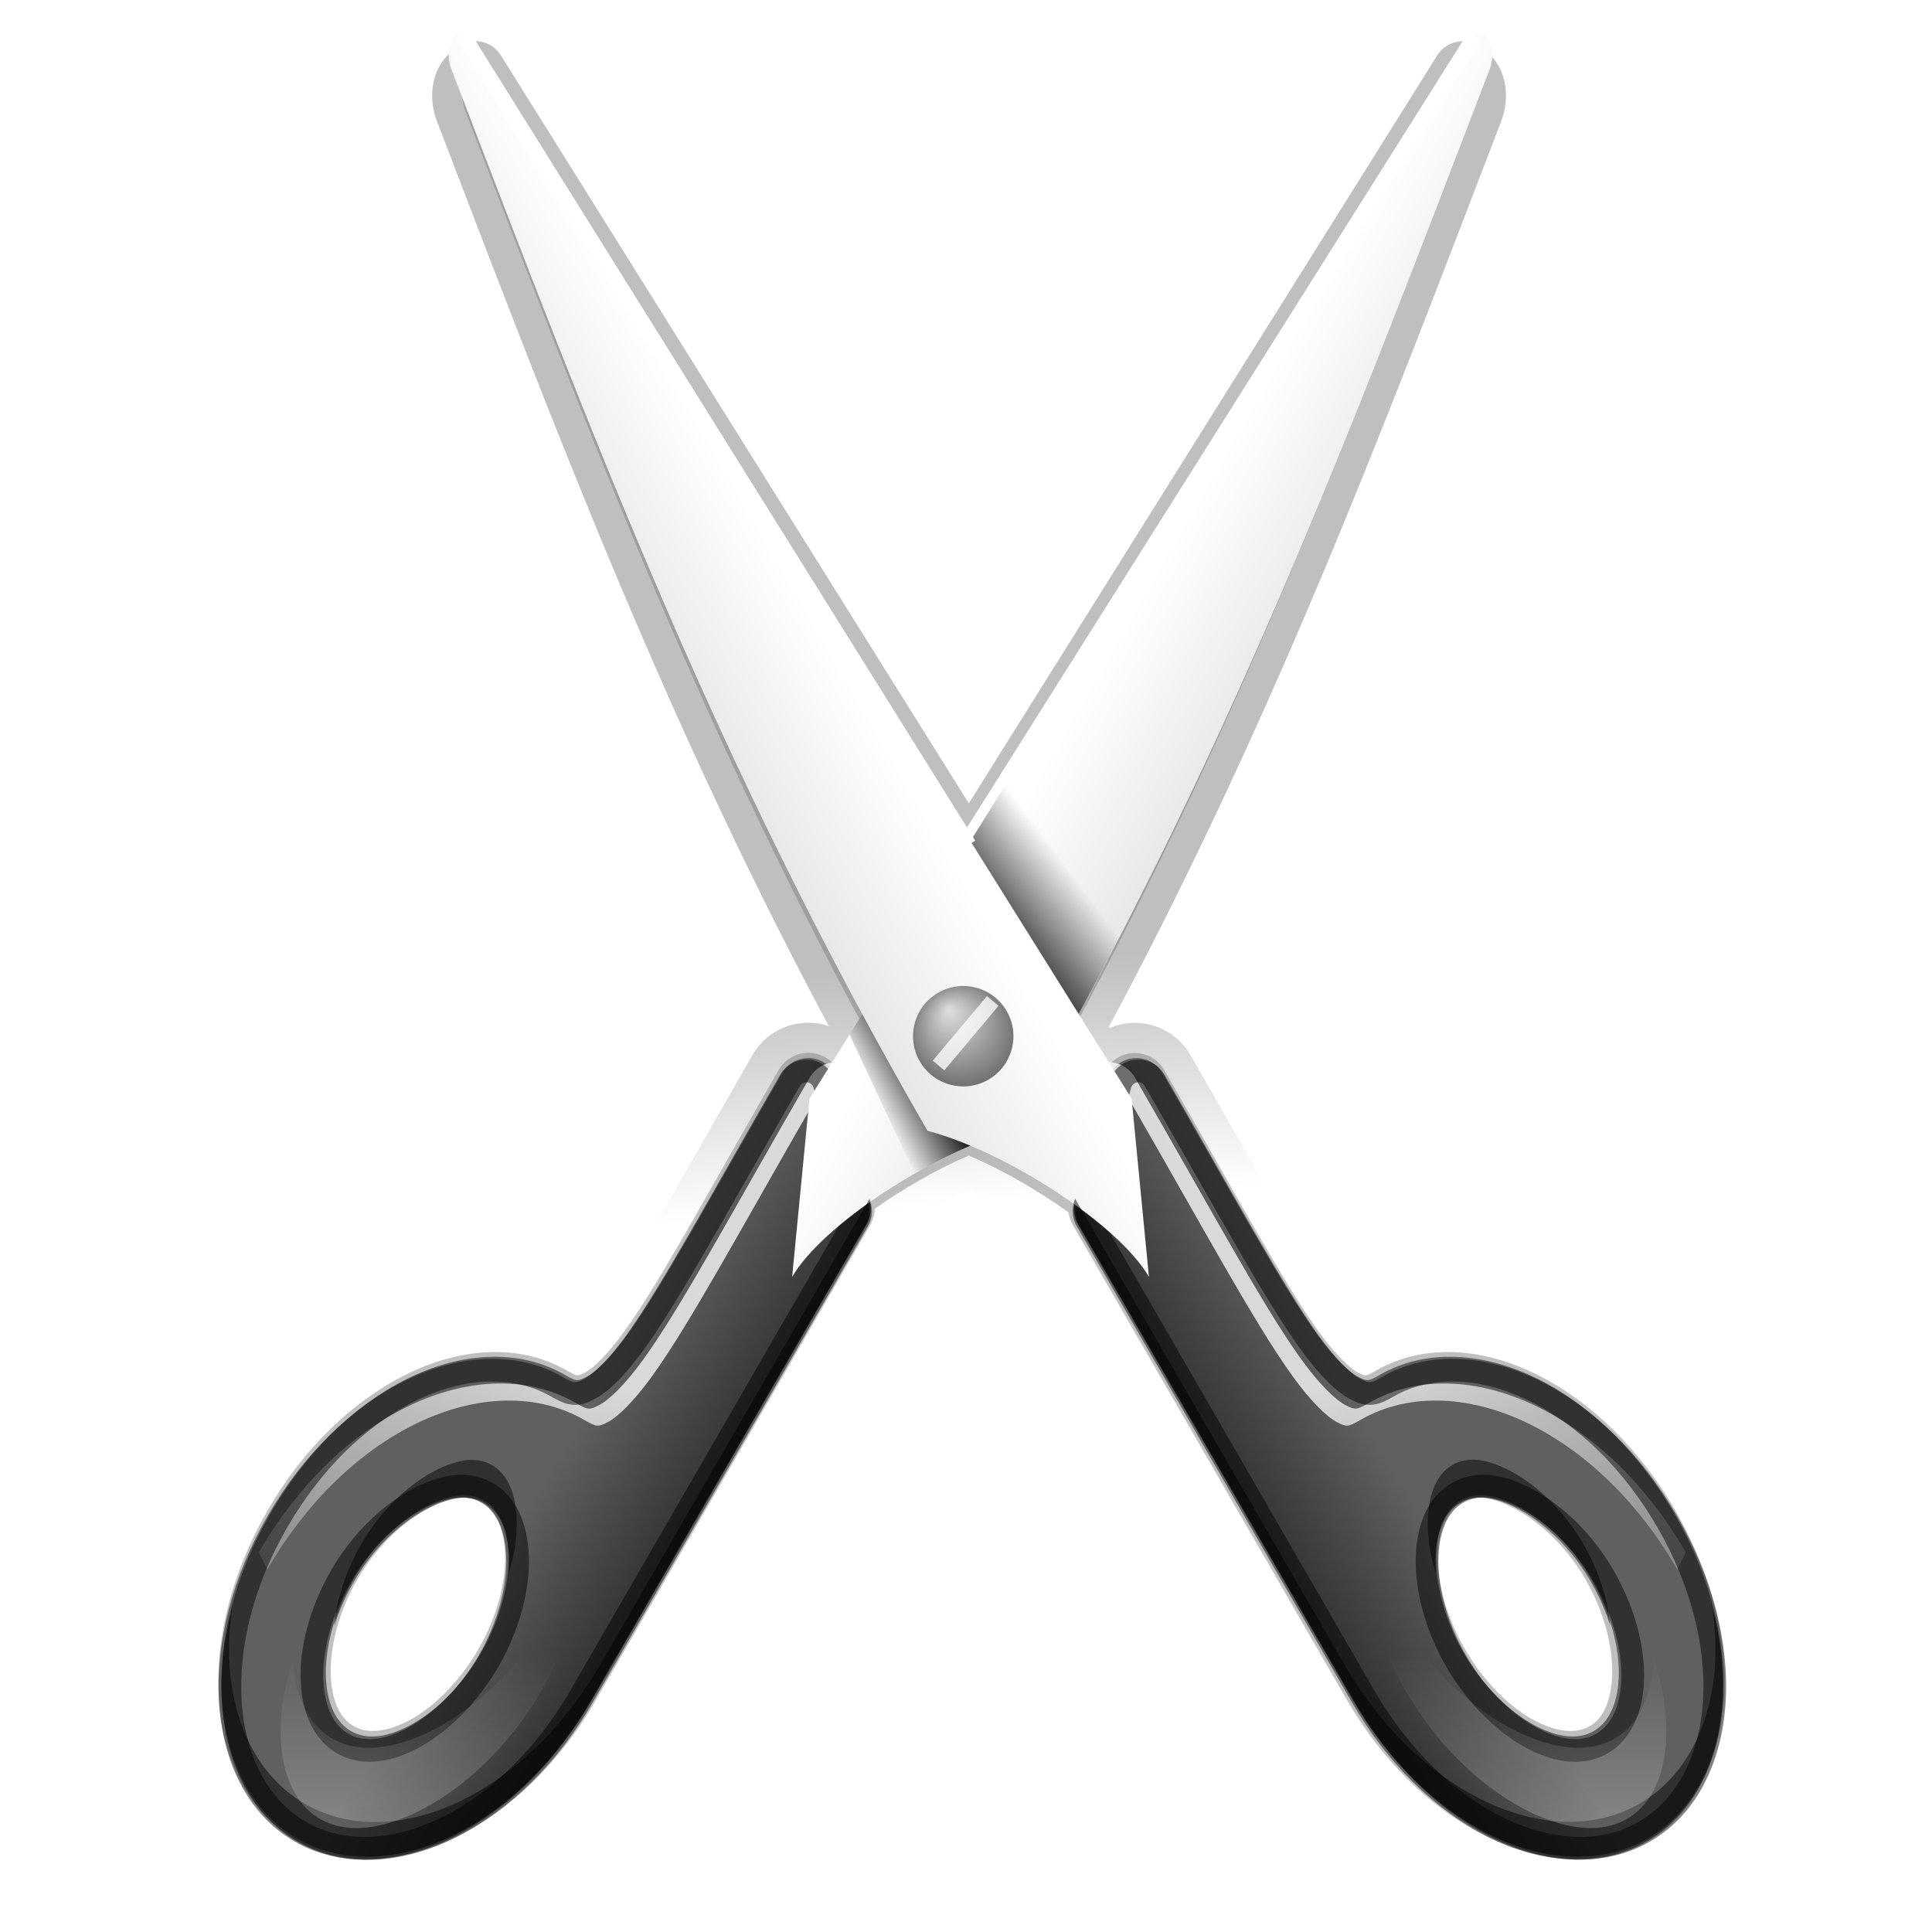 <?xml version="1.0" encoding="UTF-8" standalone="no"?>
<!-- Created with Inkscape (http://www.inkscape.org/) -->

<svg
   xmlns:dc="http://purl.org/dc/elements/1.1/"
   xmlns:cc="http://creativecommons.org/ns#"
   xmlns:rdf="http://www.w3.org/1999/02/22-rdf-syntax-ns#"
   xmlns:svg="http://www.w3.org/2000/svg"
   xmlns="http://www.w3.org/2000/svg"
   xmlns:xlink="http://www.w3.org/1999/xlink"
   xmlns:sodipodi="http://sodipodi.sourceforge.net/DTD/sodipodi-0.dtd"
   xmlns:inkscape="http://www.inkscape.org/namespaces/inkscape"
   width="32"
   height="32"
   viewBox="0 0 8.467 8.467"
   version="1.1"
   id="svg4977"
   inkscape:version="0.92.4 (unknown)"
   sodipodi:docname="cut.svg"
   inkscape:export-filename="/home/rizmut/Dokumen/Rizmut/Github/libreoffice-style-karasa-jaga/build/next/cmd/32/cut.png"
   inkscape:export-xdpi="96"
   inkscape:export-ydpi="96">
  <defs
     id="defs4971">
    <linearGradient
       inkscape:collect="always"
       xlink:href="#linearGradient4792"
       id="linearGradient4798"
       x1="64.469"
       y1="67.045"
       x2="65.411"
       y2="80.971"
       gradientUnits="userSpaceOnUse" />
    <linearGradient
       inkscape:collect="always"
       id="linearGradient4792">
      <stop
         style="stop-color:#000000;stop-opacity:1;"
         offset="0"
         id="stop4794" />
      <stop
         style="stop-color:#000000;stop-opacity:0;"
         offset="1"
         id="stop4796" />
    </linearGradient>
    <filter
       inkscape:collect="always"
       id="filter4821">
      <feGaussianBlur
         inkscape:collect="always"
         stdDeviation="0.987"
         id="feGaussianBlur4823" />
    </filter>
    <linearGradient
       inkscape:collect="always"
       xlink:href="#linearGradient4445"
       id="linearGradient4572"
       gradientUnits="userSpaceOnUse"
       gradientTransform="matrix(-0.225,-0.13,-0.13,0.225,39.857,271.249)"
       x1="66.411"
       y1="111.097"
       x2="56.771"
       y2="111.404" />
    <linearGradient
       inkscape:collect="always"
       id="linearGradient4445">
      <stop
         style="stop-color:#606060;stop-opacity:1"
         offset="0"
         id="stop4447" />
      <stop
         style="stop-color:#343434;stop-opacity:1"
         offset="1"
         id="stop4449" />
    </linearGradient>
    <linearGradient
       inkscape:collect="always"
       xlink:href="#linearGradient4488"
       id="linearGradient4574"
       gradientUnits="userSpaceOnUse"
       gradientTransform="matrix(-0.299,0,0,0.299,37.306,259.959)"
       x1="100.238"
       y1="84.953"
       x2="115.333"
       y2="111.099" />
    <linearGradient
       inkscape:collect="always"
       id="linearGradient4488">
      <stop
         style="stop-color:#ffffff;stop-opacity:1;"
         offset="0"
         id="stop4490" />
      <stop
         style="stop-color:#ffffff;stop-opacity:0;"
         offset="1"
         id="stop4492" />
    </linearGradient>
    <clipPath
       clipPathUnits="userSpaceOnUse"
       id="clipPath4455">
      <path
         inkscape:connector-curvature="0"
         style="fill:#343434;fill-opacity:1;fill-rule:evenodd;stroke:none;stroke-width:6;stroke-linecap:round;stroke-linejoin:round;stroke-miterlimit:4;stroke-dasharray:none;stroke-opacity:1"
         d="m 75.188,70.062 c -0.857,0.05 -1.586,0.641 -1.812,1.469 l -2.156,8.062 c -0.127,0.509 -0.048,1.048 0.219,1.5 L 89.625,112.562 c 2.348,4.064 5.543,7.162 9,8.906 3.457,1.745 7.349,2.149 10.531,0.312 3.183,-1.836 4.779,-5.414 5,-9.281 0.221,-3.867 -0.87,-8.185 -3.219,-12.25 -2.348,-4.065 -5.542,-7.17 -9,-8.906 C 98.479,89.607 94.586,89.228 91.406,91.062 90.654,91.496 90.578,91.481 90,91.188 89.422,90.894 88.43,89.981 87.25,88.344 84.89,85.069 81.724,79.186 77.031,71.062 c -0.377,-0.655 -1.09,-1.041 -1.844,-1 z m 22.75,28.969 c 1.91,-0.131 5.356,1.852 7.5,5.562 1.32,2.284 1.893,4.674 1.812,6.531 -0.08,1.857 -0.748,3.007 -1.656,3.531 -0.908,0.524 -2.194,0.516 -3.844,-0.344 -1.649,-0.86 -3.461,-2.559 -4.781,-4.844 -1.32,-2.284 -1.893,-4.705 -1.812,-6.562 0.08,-1.857 0.717,-3.007 1.625,-3.531 0.373,-0.215 0.74,-0.315 1.156,-0.344 z"
         id="path4457"
         sodipodi:nodetypes="cccccsssssssscccsssssssc" />
    </clipPath>
    <filter
       inkscape:collect="always"
       id="filter4475">
      <feGaussianBlur
         inkscape:collect="always"
         stdDeviation="0.475"
         id="feGaussianBlur4477" />
    </filter>
    <linearGradient
       inkscape:collect="always"
       xlink:href="#linearGradient4445"
       id="linearGradient4443"
       gradientUnits="userSpaceOnUse"
       gradientTransform="matrix(0.225,-0.13,0.13,0.225,-5.767,271.249)"
       x1="66.411"
       y1="111.097"
       x2="56.771"
       y2="111.404" />
    <linearGradient
       inkscape:collect="always"
       xlink:href="#linearGradient4488"
       id="linearGradient4494"
       x1="100.238"
       y1="84.953"
       x2="115.333"
       y2="111.099"
       gradientUnits="userSpaceOnUse"
       gradientTransform="matrix(0.299,0,0,0.299,-3.216,259.959)" />
    <clipPath
       clipPathUnits="userSpaceOnUse"
       id="clipPath4902">
      <path
         inkscape:connector-curvature="0"
         style="fill:#343434;fill-opacity:1;fill-rule:evenodd;stroke:none;stroke-width:6;stroke-linecap:round;stroke-linejoin:round;stroke-miterlimit:4;stroke-dasharray:none;stroke-opacity:1"
         d="m 75.188,70.062 c -0.857,0.05 -1.586,0.641 -1.812,1.469 l -2.156,8.062 c -0.127,0.509 -0.048,1.048 0.219,1.5 L 89.625,112.562 c 2.348,4.064 5.543,7.162 9,8.906 3.457,1.745 7.349,2.149 10.531,0.312 3.183,-1.836 4.779,-5.414 5,-9.281 0.221,-3.867 -0.87,-8.185 -3.219,-12.25 -2.348,-4.065 -5.542,-7.17 -9,-8.906 C 98.479,89.607 94.586,89.228 91.406,91.062 90.654,91.496 90.578,91.481 90,91.188 89.422,90.894 88.43,89.981 87.25,88.344 84.89,85.069 81.724,79.186 77.031,71.062 c -0.377,-0.655 -1.09,-1.041 -1.844,-1 z m 22.75,28.969 c 1.91,-0.131 5.356,1.852 7.5,5.562 1.32,2.284 1.893,4.674 1.812,6.531 -0.08,1.857 -0.748,3.007 -1.656,3.531 -0.908,0.524 -2.194,0.516 -3.844,-0.344 -1.649,-0.86 -3.461,-2.559 -4.781,-4.844 -1.32,-2.284 -1.893,-4.705 -1.812,-6.562 0.08,-1.857 0.717,-3.007 1.625,-3.531 0.373,-0.215 0.74,-0.315 1.156,-0.344 z"
         id="path4900"
         sodipodi:nodetypes="cccccsssssssscccsssssssc" />
    </clipPath>
    <linearGradient
       inkscape:collect="always"
       xlink:href="#linearGradient3792"
       id="linearGradient3802"
       gradientUnits="userSpaceOnUse"
       gradientTransform="matrix(-0.225,-0.13,-0.13,0.225,39.884,271.696)"
       x1="62.646"
       y1="53.751"
       x2="52.067"
       y2="53.751" />
    <linearGradient
       id="linearGradient3792"
       inkscape:collect="always">
      <stop
         id="stop3794"
         offset="0"
         style="stop-color:#ffffff;stop-opacity:1" />
      <stop
         id="stop3796"
         offset="1"
         style="stop-color:#e7e7e7;stop-opacity:1" />
    </linearGradient>
    <linearGradient
       inkscape:collect="always"
       xlink:href="#linearGradient4792"
       id="linearGradient3637"
       x1="61.912"
       y1="72.457"
       x2="59.719"
       y2="73.71"
       gradientUnits="userSpaceOnUse"
       gradientTransform="matrix(0.491,0,0,0.49,-13.795,246.722)" />
    <linearGradient
       gradientTransform="matrix(0.265,0,0,0.265,1.3341743e-8,263.133)"
       inkscape:collect="always"
       xlink:href="#linearGradient4792"
       id="linearGradient4259"
       x1="65.415"
       y1="63.219"
       x2="71.567"
       y2="58.625"
       gradientUnits="userSpaceOnUse" />
    <linearGradient
       inkscape:collect="always"
       xlink:href="#linearGradient3792"
       id="linearGradient3617"
       gradientUnits="userSpaceOnUse"
       x1="62.646"
       y1="53.751"
       x2="52.067"
       y2="53.751"
       gradientTransform="matrix(0.225,-0.13,0.13,0.225,-5.857,271.696)" />
    <radialGradient
       inkscape:collect="always"
       xlink:href="#linearGradient4722"
       id="radialGradient4728"
       cx="66"
       cy="54"
       fx="66.496"
       fy="53.141"
       r="2"
       gradientUnits="userSpaceOnUse"
       gradientTransform="matrix(0.454,-0.262,0.262,0.453,-170.132,244.866)" />
    <linearGradient
       inkscape:collect="always"
       id="linearGradient4722">
      <stop
         style="stop-color:#dfdfdf;stop-opacity:1"
         offset="0"
         id="stop4724" />
      <stop
         style="stop-color:#606060;stop-opacity:1"
         offset="1"
         id="stop4726" />
    </linearGradient>
    <filter
       inkscape:collect="always"
       id="filter4715">
      <feGaussianBlur
         inkscape:collect="always"
         stdDeviation="0.716"
         id="feGaussianBlur4717" />
    </filter>
    <filter
       inkscape:collect="always"
       id="filter4711">
      <feGaussianBlur
         inkscape:collect="always"
         stdDeviation="0.716"
         id="feGaussianBlur4713" />
    </filter>
    <linearGradient
       inkscape:collect="always"
       xlink:href="#linearGradient4488"
       id="linearGradient4641"
       x1="24.636"
       y1="118.537"
       x2="24.636"
       y2="110.801"
       gradientUnits="userSpaceOnUse" />
    <filter
       inkscape:collect="always"
       id="filter4691">
      <feGaussianBlur
         inkscape:collect="always"
         stdDeviation="0.419"
         id="feGaussianBlur4693" />
    </filter>
    <linearGradient
       inkscape:collect="always"
       xlink:href="#linearGradient4488"
       id="linearGradient9606"
       gradientUnits="userSpaceOnUse"
       x1="24.636"
       y1="118.537"
       x2="24.636"
       y2="110.801" />
  </defs>
  <sodipodi:namedview
     id="base"
     pagecolor="#ffffff"
     bordercolor="#666666"
     borderopacity="1.0"
     inkscape:pageopacity="0.0"
     inkscape:pageshadow="2"
     inkscape:zoom="7.46875"
     inkscape:cx="12.933881"
     inkscape:cy="30.736945"
     inkscape:document-units="mm"
     inkscape:current-layer="g9632"
     showgrid="true"
     units="px">
    <inkscape:grid
       type="xygrid"
       id="grid9608" />
  </sodipodi:namedview>
  <g
     inkscape:label="Layer 1"
     inkscape:groupmode="layer"
     id="layer1"
     transform="translate(0,-288.533)">
    <g
       id="g9632"
       transform="matrix(0.25,0,0,0.25,2.2252401e-7,222.752)">
      <path
         transform="matrix(0.298,0,0,0.298,-2.182,260.063)"
         id="path3483"
         d="m 35.281,14.469 c -0.955,0.551 -0.83,1.716 -0.594,2.312 C 41.825,35.392 48.223,52.348 58.156,70.75 L 56.625,73.219 c -0.38,-0.671 -1.138,-1.075 -1.938,-1 -0.653,0.057 -1.237,0.431 -1.562,1 -4.163,7.21 -6.958,12.432 -9.031,15.312 C 43.057,89.971 42.204,90.77 41.75,91 c -0.454,0.23 -0.443,0.264 -1.062,-0.094 -2.9,-1.674 -6.418,-1.314 -9.531,0.25 -3.113,1.564 -5.992,4.328 -8.094,7.969 -2.102,3.641 -3.074,7.517 -2.875,11 0.199,3.483 1.66,6.73 4.562,8.406 2.903,1.676 6.45,1.29 9.562,-0.281 3.112,-1.572 5.961,-4.329 8.062,-7.969 L 58.5,82.344 c 0.175,-0.296 0.273,-0.631 0.281,-0.969 1.713,-1.201 3.655,-2.332 5.531,-3.125 1.989,0.841 4.082,2.06 5.875,3.344 0.029,0.265 0.117,0.513 0.25,0.75 l 16.125,27.938 c 2.102,3.64 4.982,6.397 8.094,7.969 3.112,1.572 6.628,1.957 9.531,0.281 2.903,-1.676 4.363,-4.923 4.562,-8.406 0.199,-3.483 -0.773,-7.359 -2.875,-11 -2.102,-3.641 -4.98,-6.404 -8.094,-7.969 -3.113,-1.564 -6.631,-1.924 -9.531,-0.25 -0.619,0.358 -0.609,0.324 -1.062,0.094 -0.454,-0.23 -1.307,-1.029 -2.344,-2.469 -2.074,-2.88 -4.869,-8.102 -9.031,-15.312 -0.377,-0.655 -1.09,-1.041 -1.844,-1 -0.79,0.05 -1.474,0.554 -1.75,1.281 L 70.5,70.75 C 80.433,52.348 86.831,35.392 93.969,16.781 94.205,16.185 94.33,15.02 93.375,14.469 L 64.312,60.875 Z m -0.5,83.906 c 0.335,0.023 0.603,0.106 0.906,0.281 0.721,0.416 1.275,1.373 1.344,2.969 0.069,1.596 -0.412,3.663 -1.562,5.656 -1.151,1.993 -2.709,3.48 -4.125,4.219 -1.416,0.739 -2.498,0.729 -3.219,0.312 -0.721,-0.416 -1.275,-1.341 -1.344,-2.938 -0.069,-1.596 0.412,-3.695 1.562,-5.688 1.869,-3.237 4.881,-4.92 6.438,-4.812 z m 59.375,0 c 1.557,-0.107 4.568,1.575 6.438,4.812 1.151,1.993 1.631,4.091 1.562,5.688 -0.069,1.596 -0.591,2.521 -1.312,2.938 -0.721,0.416 -1.803,0.426 -3.219,-0.312 -1.416,-0.739 -2.974,-2.225 -4.125,-4.219 -1.151,-1.993 -1.663,-4.06 -1.594,-5.656 0.069,-1.596 0.623,-2.552 1.344,-2.969 0.303,-0.175 0.571,-0.258 0.906,-0.281 z"
         style="opacity:0.5;fill:#000000;fill-opacity:1;fill-rule:evenodd;stroke:url(#linearGradient4798);stroke-width:3.548;stroke-linecap:round;stroke-linejoin:round;stroke-miterlimit:4;stroke-dasharray:none;stroke-opacity:1;filter:url(#filter4821)"
         inkscape:connector-curvature="0" />
      <path
         style="fill:url(#linearGradient4572);fill-opacity:1;fill-rule:evenodd;stroke:none;stroke-width:1.058;stroke-linecap:round;stroke-linejoin:round;stroke-miterlimit:4;stroke-dasharray:none;stroke-opacity:1"
         d="m 14.197,281.671 c 0.227,0.013 0.42,0.17 0.48,0.389 l 0.571,2.133 c 0.034,0.135 0.013,0.277 -0.058,0.397 l -4.812,8.326 c -0.621,1.075 -1.467,1.895 -2.381,2.356 -0.915,0.462 -1.944,0.569 -2.786,0.083 -0.842,-0.486 -1.264,-1.433 -1.323,-2.456 -0.059,-1.023 0.23,-2.166 0.852,-3.241 0.621,-1.075 1.466,-1.897 2.381,-2.356 0.915,-0.459 1.945,-0.56 2.786,-0.074 0.199,0.115 0.219,0.111 0.372,0.033 0.153,-0.078 0.415,-0.319 0.728,-0.752 0.624,-0.867 1.462,-2.423 2.704,-4.572 0.1,-0.173 0.288,-0.276 0.488,-0.265 z m -6.019,7.665 c -0.505,-0.035 -1.417,0.49 -1.984,1.472 -0.349,0.604 -0.501,1.237 -0.48,1.728 0.021,0.491 0.198,0.796 0.438,0.934 0.24,0.139 0.581,0.137 1.017,-0.091 0.436,-0.228 0.916,-0.677 1.265,-1.282 0.349,-0.604 0.501,-1.245 0.48,-1.736 -0.021,-0.491 -0.19,-0.796 -0.43,-0.934 -0.099,-0.057 -0.196,-0.083 -0.306,-0.091 z"
         id="path4566"
         sodipodi:nodetypes="cccccsssssssscccsssssssc"
         inkscape:connector-curvature="0" />
      <path
         style="opacity:0.772;fill:url(#linearGradient4574);fill-opacity:1;fill-rule:evenodd;stroke:none;stroke-width:1.058;stroke-linecap:round;stroke-linejoin:round;stroke-miterlimit:4;stroke-dasharray:none;stroke-opacity:1"
         d="m 14.725,281.737 c 0.244,0.014 0.45,0.185 0.514,0.421 l 0.019,0.075 c -0.098,-0.112 -0.227,-0.187 -0.383,-0.196 -0.215,-0.012 -0.425,0.094 -0.533,0.28 -1.337,2.315 -2.234,3.992 -2.907,4.926 -0.336,0.467 -0.62,0.73 -0.785,0.813 -0.165,0.084 -0.188,0.086 -0.402,-0.037 -0.906,-0.523 -2.015,-0.411 -3,0.084 -0.985,0.495 -1.892,1.375 -2.561,2.533 l -0.15,-0.299 c 0.669,-1.158 1.575,-2.038 2.561,-2.533 0.985,-0.495 2.094,-0.607 3,-0.084 0.214,0.124 0.237,0.121 0.402,0.037 0.165,-0.084 0.449,-0.346 0.785,-0.813 0.672,-0.933 1.569,-2.611 2.907,-4.926 0.107,-0.187 0.318,-0.292 0.533,-0.28 z"
         id="path4568"
         sodipodi:nodetypes="cccscssssccsssscc"
         inkscape:connector-curvature="0" />
      <path
         transform="matrix(-0.265,0,0,0.265,34.09,263.133)"
         sodipodi:nodetypes="cccccsssssssscccsssssssc"
         id="path4570"
         d="m 75.188,70.062 c -0.857,0.05 -1.586,0.641 -1.812,1.469 l -2.156,8.062 c -0.127,0.509 -0.048,1.048 0.219,1.5 L 89.625,112.562 c 2.348,4.064 5.543,7.162 9,8.906 3.457,1.745 7.349,2.149 10.531,0.312 3.183,-1.836 4.779,-5.414 5,-9.281 0.221,-3.867 -0.87,-8.185 -3.219,-12.25 -2.348,-4.065 -5.542,-7.17 -9,-8.906 C 98.479,89.607 94.586,89.228 91.406,91.062 90.654,91.496 90.578,91.481 90,91.188 89.422,90.894 88.43,89.981 87.25,88.344 84.89,85.069 81.724,79.186 77.031,71.062 c -0.377,-0.655 -1.09,-1.041 -1.844,-1 z m 22.75,28.969 c 1.91,-0.131 5.356,1.852 7.5,5.562 1.32,2.284 1.893,4.674 1.812,6.531 -0.08,1.857 -0.748,3.007 -1.656,3.531 -0.908,0.524 -2.194,0.516 -3.844,-0.344 -1.649,-0.86 -3.461,-2.559 -4.781,-4.844 -1.32,-2.284 -1.893,-4.705 -1.812,-6.562 0.08,-1.857 0.717,-3.007 1.625,-3.531 0.373,-0.215 0.74,-0.315 1.156,-0.344 z"
         style="opacity:0.703;fill:none;fill-opacity:1;fill-rule:evenodd;stroke:#000000;stroke-width:3;stroke-linecap:round;stroke-linejoin:round;stroke-miterlimit:4;stroke-dasharray:none;stroke-opacity:1;filter:url(#filter4475)"
         clip-path="url(#clipPath4455)"
         inkscape:connector-curvature="0" />
      <path
         sodipodi:nodetypes="cccccsssssssscccsssssssc"
         id="path3845"
         d="m 19.893,281.671 c -0.227,0.013 -0.42,0.17 -0.48,0.389 l -0.571,2.133 c -0.034,0.135 -0.013,0.277 0.058,0.397 l 4.812,8.326 c 0.621,1.075 1.467,1.895 2.381,2.356 0.915,0.462 1.944,0.569 2.786,0.083 0.842,-0.486 1.264,-1.433 1.323,-2.456 0.059,-1.023 -0.23,-2.166 -0.852,-3.241 -0.621,-1.075 -1.466,-1.897 -2.381,-2.356 -0.915,-0.459 -1.945,-0.56 -2.786,-0.074 -0.199,0.115 -0.219,0.111 -0.372,0.033 -0.153,-0.078 -0.415,-0.319 -0.728,-0.752 -0.624,-0.867 -1.462,-2.423 -2.704,-4.572 -0.1,-0.173 -0.288,-0.276 -0.488,-0.265 z m 6.019,7.665 c 0.505,-0.035 1.417,0.49 1.984,1.472 0.349,0.604 0.501,1.237 0.48,1.728 -0.021,0.491 -0.198,0.796 -0.438,0.934 -0.24,0.139 -0.581,0.137 -1.017,-0.091 -0.436,-0.228 -0.916,-0.677 -1.265,-1.282 -0.349,-0.604 -0.501,-1.245 -0.48,-1.736 0.021,-0.491 0.19,-0.796 0.43,-0.934 0.099,-0.057 0.196,-0.083 0.306,-0.091 z"
         style="fill:url(#linearGradient4443);fill-opacity:1;fill-rule:evenodd;stroke:none;stroke-width:1.058;stroke-linecap:round;stroke-linejoin:round;stroke-miterlimit:4;stroke-dasharray:none;stroke-opacity:1"
         inkscape:connector-curvature="0" />
      <path
         sodipodi:nodetypes="cccscssssccsssscc"
         id="path4479"
         d="m 19.365,281.737 c -0.244,0.014 -0.45,0.185 -0.514,0.421 l -0.019,0.075 c 0.098,-0.112 0.227,-0.187 0.383,-0.196 0.215,-0.012 0.425,0.094 0.533,0.28 1.337,2.315 2.234,3.992 2.907,4.926 0.336,0.467 0.62,0.73 0.785,0.813 0.165,0.084 0.188,0.086 0.402,-0.037 0.906,-0.523 2.015,-0.411 3,0.084 0.985,0.495 1.892,1.375 2.561,2.533 l 0.15,-0.299 c -0.669,-1.158 -1.575,-2.038 -2.561,-2.533 -0.985,-0.495 -2.094,-0.607 -3,-0.084 -0.214,0.124 -0.237,0.121 -0.402,0.037 -0.165,-0.084 -0.449,-0.346 -0.785,-0.813 -0.672,-0.933 -1.569,-2.611 -2.907,-4.926 -0.107,-0.187 -0.318,-0.292 -0.533,-0.28 z"
         style="opacity:0.772;fill:url(#linearGradient4494);fill-opacity:1;fill-rule:evenodd;stroke:none;stroke-width:1.058;stroke-linecap:round;stroke-linejoin:round;stroke-miterlimit:4;stroke-dasharray:none;stroke-opacity:1"
         inkscape:connector-curvature="0" />
      <path
         clip-path="url(#clipPath4455)"
         style="opacity:0.703;fill:none;fill-opacity:1;fill-rule:evenodd;stroke:#000000;stroke-width:3;stroke-linecap:round;stroke-linejoin:round;stroke-miterlimit:4;stroke-dasharray:none;stroke-opacity:1;filter:url(#filter4475)"
         d="m 75.188,70.062 c -0.857,0.05 -1.586,0.641 -1.812,1.469 l -2.156,8.062 c -0.127,0.509 -0.048,1.048 0.219,1.5 L 89.625,112.562 c 2.348,4.064 5.543,7.162 9,8.906 3.457,1.745 7.349,2.149 10.531,0.312 3.183,-1.836 4.779,-5.414 5,-9.281 0.221,-3.867 -0.87,-8.185 -3.219,-12.25 -2.348,-4.065 -5.542,-7.17 -9,-8.906 C 98.479,89.607 94.586,89.228 91.406,91.062 90.654,91.496 90.578,91.481 90,91.188 89.422,90.894 88.43,89.981 87.25,88.344 84.89,85.069 81.724,79.186 77.031,71.062 c -0.377,-0.655 -1.09,-1.041 -1.844,-1 z m 22.75,28.969 c 1.91,-0.131 5.356,1.852 7.5,5.562 1.32,2.284 1.893,4.674 1.812,6.531 -0.08,1.857 -0.748,3.007 -1.656,3.531 -0.908,0.524 -2.194,0.516 -3.844,-0.344 -1.649,-0.86 -3.461,-2.559 -4.781,-4.844 -1.32,-2.284 -1.893,-4.705 -1.812,-6.562 0.08,-1.857 0.717,-3.007 1.625,-3.531 0.373,-0.215 0.74,-0.315 1.156,-0.344 z"
         id="path4451"
         sodipodi:nodetypes="cccccsssssssscccsssssssc"
         inkscape:connector-curvature="0"
         transform="matrix(0.265,0,0,0.265,1.3341743e-8,263.133)" />
      <path
         sodipodi:nodetypes="cccccc"
         id="path3506"
         d="m 25.919,263.639 -11.729,18.743 -0.304,3.126 c 0.52,-0.9 2.461,-2.181 3.883,-2.562 3.727,-6.45 5.889,-12.208 8.341,-18.597 0.073,-0.183 0.103,-0.541 -0.19,-0.71 z"
         style="fill:url(#linearGradient3802);fill-opacity:1;fill-rule:evenodd;stroke:none;stroke-width:0.265px;stroke-linecap:butt;stroke-linejoin:miter;stroke-opacity:1"
         inkscape:connector-curvature="0" />
      <path
         style="fill:none;fill-rule:evenodd;stroke:#ffffff;stroke-width:0.265px;stroke-linecap:butt;stroke-linejoin:miter;stroke-opacity:1"
         d="m 25.848,263.764 -9.513,15.093"
         id="path4269"
         sodipodi:nodetypes="cc"
         inkscape:connector-curvature="0" />
      <path
         id="path3629"
         d="m 15.809,280.505 -0.537,0.149 -0.38,0.604 1.141,2.439 c 0.483,-0.276 0.99,-0.515 1.455,-0.67 z"
         style="fill:url(#linearGradient3637);fill-opacity:1;fill-rule:evenodd;stroke:none;stroke-width:0.265px;stroke-linecap:butt;stroke-linejoin:miter;stroke-opacity:1"
         inkscape:connector-curvature="0" />
      <path
         id="path4248"
         d="m 17.777,276.644 -2.166,3.464 1.902,2.91 c 0.086,-0.028 0.173,-0.052 0.256,-0.074 0.677,-1.172 1.3,-2.322 1.885,-3.456 z"
         style="fill:url(#linearGradient4259);fill-opacity:1;fill-rule:evenodd;stroke:none;stroke-width:0.265px;stroke-linecap:butt;stroke-linejoin:miter;stroke-opacity:1"
         inkscape:connector-curvature="0" />
      <path
         style="fill:url(#linearGradient3617);fill-opacity:1;fill-rule:evenodd;stroke:none;stroke-width:0.265px;stroke-linecap:butt;stroke-linejoin:miter;stroke-opacity:1"
         d="m 8.108,263.639 11.729,18.743 0.304,3.126 c -0.52,-0.9 -2.461,-2.181 -3.883,-2.562 -3.727,-6.45 -5.889,-12.208 -8.341,-18.597 -0.073,-0.183 -0.103,-0.541 0.19,-0.71 z"
         id="path2160"
         sodipodi:nodetypes="cccccc"
         inkscape:connector-curvature="0" />
      <path
         sodipodi:nodetypes="cc"
         id="path4267"
         d="M 8.133,263.764 16.984,277.931"
         style="fill:none;fill-rule:evenodd;stroke:#ffffff;stroke-width:0.265px;stroke-linecap:butt;stroke-linejoin:miter;stroke-opacity:1"
         inkscape:connector-curvature="0" />
      <ellipse
         style="opacity:0.96;fill:url(#radialGradient4728);fill-opacity:1;fill-rule:evenodd;stroke:none;stroke-width:1.76;stroke-linecap:round;stroke-linejoin:round;stroke-miterlimit:4;stroke-dasharray:none;stroke-opacity:1"
         id="path3146"
         transform="matrix(0.866,-0.5,0.5,0.866,0,0)"
         cx="-126.027"
         cy="252.05"
         rx="0.88"
         ry="0.88" />
      <path
         transform="matrix(0.265,0,0,0.265,1.19,261.242)"
         id="path4576"
         d="m 53.032,86.4 -17.812,30.813 c -2.348,4.064 -5.543,7.162 -9,8.906 -3.457,1.745 -7.349,2.149 -10.531,0.312 -3.183,-1.836 -4.779,-5.414 -5,-9.281 -0.068,-1.193 0.007,-2.429 0.188,-3.688 -0.563,2.114 -0.8,4.215 -0.688,6.188 0.221,3.867 1.817,7.445 5,9.281 3.183,1.836 7.074,1.432 10.531,-0.312 3.457,-1.745 6.652,-4.842 9,-8.906 l 18.188,-31.469 c 0.267,-0.452 0.345,-0.991 0.219,-1.5 z m -26.125,17.281 c -1.91,-0.131 -5.356,1.852 -7.5,5.562 -1.065,1.844 -1.64,3.76 -1.781,5.406 0.298,-0.952 0.725,-1.944 1.281,-2.906 2.144,-3.711 5.59,-5.694 7.5,-5.562 0.417,0.029 0.783,0.128 1.156,0.344 0.908,0.524 1.545,1.674 1.625,3.531 0.016,0.362 0.004,0.757 -0.031,1.156 0.409,-1.317 0.578,-2.582 0.531,-3.656 -0.08,-1.857 -0.717,-3.007 -1.625,-3.531 -0.373,-0.215 -0.74,-0.315 -1.156,-0.344 z"
         style="opacity:0.708;fill:#000000;fill-opacity:1;fill-rule:evenodd;stroke:none;stroke-width:4;stroke-linecap:round;stroke-linejoin:round;stroke-miterlimit:4;stroke-dasharray:none;stroke-opacity:1;filter:url(#filter4715)"
         inkscape:connector-curvature="0" />
      <path
         transform="matrix(-0.265,0,0,0.265,34.09,263.133)"
         style="opacity:0.708;fill:#000000;fill-opacity:1;fill-rule:evenodd;stroke:none;stroke-width:4;stroke-linecap:round;stroke-linejoin:round;stroke-miterlimit:4;stroke-dasharray:none;stroke-opacity:1;filter:url(#filter4711)"
         d="m 57.531,79.25 -17.812,30.812 c -2.348,4.064 -5.543,7.162 -9,8.906 -3.457,1.745 -7.349,2.149 -10.531,0.312 -3.183,-1.836 -4.779,-5.414 -5,-9.281 -0.068,-1.193 0.007,-2.429 0.188,-3.688 -0.563,2.114 -0.8,4.215 -0.688,6.188 0.221,3.867 1.817,7.445 5,9.281 3.183,1.836 7.074,1.432 10.531,-0.312 3.457,-1.745 6.652,-4.842 9,-8.906 l 18.188,-31.469 c 0.267,-0.452 0.345,-0.991 0.219,-1.5 z m -26.125,17.281 c -1.91,-0.131 -5.356,1.852 -7.5,5.562 -1.065,1.844 -1.64,3.76 -1.781,5.406 0.298,-0.952 0.725,-1.944 1.281,-2.906 2.144,-3.711 5.59,-5.694 7.5,-5.562 0.417,0.029 0.783,0.128 1.156,0.344 0.908,0.524 1.545,1.674 1.625,3.531 0.016,0.362 0.004,0.757 -0.031,1.156 0.409,-1.317 0.578,-2.582 0.531,-3.656 -0.08,-1.857 -0.717,-3.007 -1.625,-3.531 -0.373,-0.215 -0.74,-0.315 -1.156,-0.344 z"
         id="path4609"
         inkscape:connector-curvature="0" />
      <path
         transform="matrix(0.434,0,0,0.402,-4.233,247.528)"
         sodipodi:nodetypes="cssscssssc"
         id="path4626"
         d="m 33.188,106.438 c -0.299,0.998 -0.732,2.027 -1.312,3.031 -1.32,2.285 -3.132,3.984 -4.781,4.844 -1.649,0.86 -2.936,0.868 -3.844,0.344 -0.908,-0.524 -1.576,-1.674 -1.656,-3.531 -0.382,1.263 -0.545,2.459 -0.5,3.5 0.08,1.857 0.748,3.007 1.656,3.531 0.908,0.524 2.194,0.516 3.844,-0.344 1.649,-0.86 3.461,-2.559 4.781,-4.844 1.313,-2.272 1.885,-4.678 1.812,-6.531 z"
         style="opacity:0.485;fill:url(#linearGradient9606);fill-opacity:1;fill-rule:evenodd;stroke:none;stroke-width:4;stroke-linecap:round;stroke-linejoin:round;stroke-miterlimit:4;stroke-dasharray:none;stroke-opacity:1;filter:url(#filter4691)"
         inkscape:connector-curvature="0" />
      <path
         style="opacity:0.485;fill:url(#linearGradient4641);fill-opacity:1;fill-rule:evenodd;stroke:none;stroke-width:4;stroke-linecap:round;stroke-linejoin:round;stroke-miterlimit:4;stroke-dasharray:none;stroke-opacity:1;filter:url(#filter4691)"
         d="m 33.188,106.438 c -0.299,0.998 -0.732,2.027 -1.312,3.031 -1.32,2.285 -3.132,3.984 -4.781,4.844 -1.649,0.86 -2.936,0.868 -3.844,0.344 -0.908,-0.524 -1.576,-1.674 -1.656,-3.531 -0.382,1.263 -0.545,2.459 -0.5,3.5 0.08,1.857 0.748,3.007 1.656,3.531 0.908,0.524 2.194,0.516 3.844,-0.344 1.649,-0.86 3.461,-2.559 4.781,-4.844 1.313,-2.272 1.885,-4.678 1.812,-6.531 z"
         id="path4699"
         sodipodi:nodetypes="cssscssssc"
         transform="matrix(-0.434,0,0,0.402,38.363,247.528)"
         inkscape:connector-curvature="0" />
      <path
         id="path4730"
         d="m 17.402,280.671 -0.949,1.131"
         style="opacity:0.777;fill:none;fill-rule:evenodd;stroke:#ffffff;stroke-width:0.265px;stroke-linecap:butt;stroke-linejoin:miter;stroke-opacity:1"
         inkscape:connector-curvature="0" />
    </g>
  </g>
</svg>

